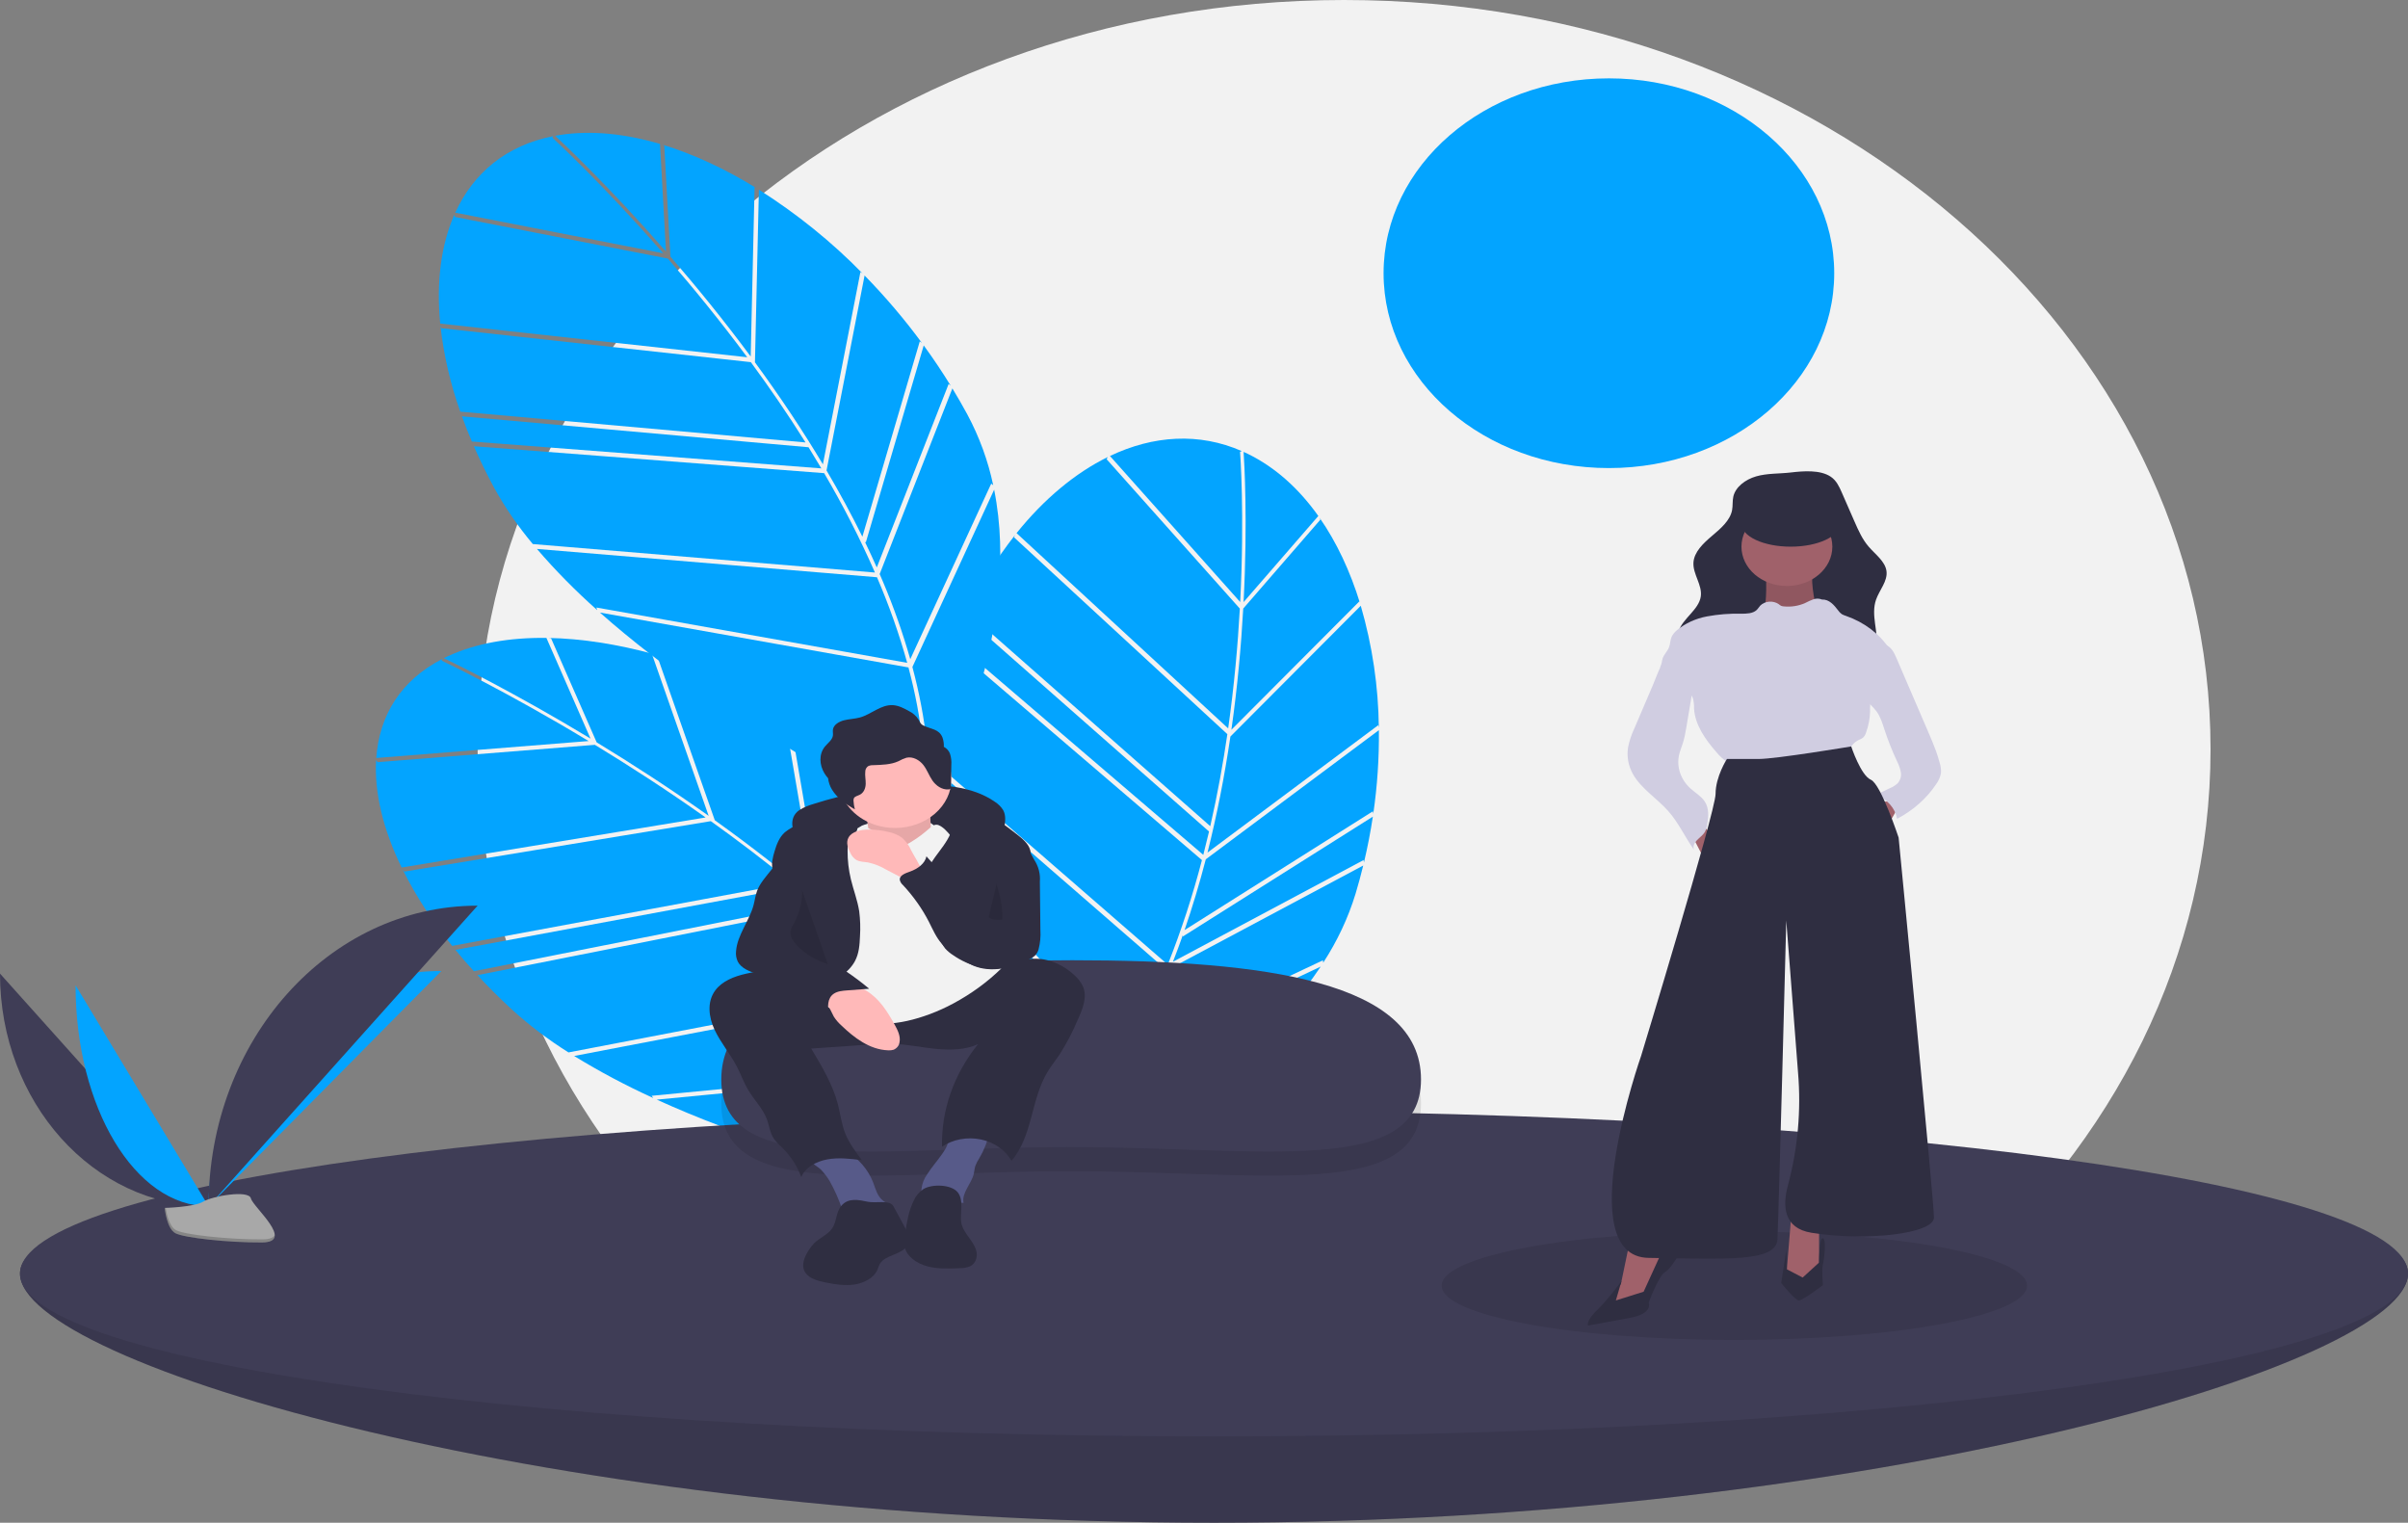 <svg width="223" height="141" viewBox="0 0 223 141" fill="none" xmlns="http://www.w3.org/2000/svg">
<rect x="0" y="0" width="223" height="141" fill="#808080" stroke="none"/>
<g id="13 1" clip-path="url(#clip0_1_1341)">
<path id="Vector" d="M124.472 138.768C168.789 138.768 204.714 107.703 204.714 69.384C204.714 31.064 168.789 0 124.472 0C80.156 0 44.231 31.064 44.231 69.384C44.231 107.703 80.156 138.768 124.472 138.768Z" fill="#F2F2F2"/>
<path id="Vector_2" d="M148.997 43.342C160.522 43.342 169.864 35.264 169.864 25.298C169.864 15.333 160.522 7.255 148.997 7.255C137.472 7.255 128.13 15.333 128.13 25.298C128.13 35.264 137.472 43.342 148.997 43.342Z" fill="#03A4FF"/>
<path id="Vector_3" d="M61.518 13.483L62.088 23.765C64.453 26.492 67.003 29.613 69.521 33.013L69.88 17.327L70.079 17.436C67.167 15.637 64.206 14.261 61.319 13.388L61.518 13.483Z" fill="#03A4FF"/>
<path id="Vector_4" d="M61.672 23.288L61.12 13.328C57.878 12.371 54.732 12.054 51.856 12.498C51.707 12.521 51.56 12.547 51.413 12.574C52.144 13.252 56.401 17.255 61.672 23.288Z" fill="#03A4FF"/>
<path id="Vector_5" d="M87.852 35.555L88.043 35.713C87.257 34.435 86.424 33.192 85.544 31.985L80.182 50.228L80.092 50.159C80.479 50.959 80.848 51.754 81.198 52.544L87.852 35.555Z" fill="#03A4FF"/>
<path id="Vector_6" d="M79.683 25.183L79.881 25.32C77.046 22.416 73.823 19.812 70.28 17.563L69.914 33.549C72.257 36.745 74.354 39.894 76.206 42.995L79.683 25.183Z" fill="#03A4FF"/>
<path id="Vector_7" d="M40.788 30.174C41.089 32.868 41.705 35.53 42.625 38.117L74.599 40.969C72.93 38.307 71.207 35.81 69.534 33.534L40.869 30.391L40.788 30.174Z" fill="#03A4FF"/>
<path id="Vector_8" d="M43.788 41.101L43.702 40.884L76.063 43.371C75.672 42.71 75.276 42.057 74.877 41.414L42.784 38.551L42.7 38.334C43.023 39.246 43.386 40.169 43.788 41.101Z" fill="#03A4FF"/>
<path id="Vector_9" d="M85.18 31.605L85.374 31.753C83.77 29.571 81.997 27.485 80.068 25.51L76.544 43.562C77.765 45.636 78.871 47.681 79.863 49.696L85.18 31.605Z" fill="#03A4FF"/>
<path id="Vector_10" d="M84.496 61.761C85.782 66.573 86.269 71.123 85.947 75.361C87.757 72.027 94.639 58.214 92.066 45.342L84.496 61.761Z" fill="#03A4FF"/>
<path id="Vector_11" d="M49.724 50.83C51.437 52.824 53.302 54.717 55.307 56.496L55.228 56.255L84.015 61.376C83.266 58.688 82.331 56.043 81.216 53.452L49.724 50.83Z" fill="#03A4FF"/>
<path id="Vector_12" d="M61.424 23.456C55.719 16.93 51.218 12.805 51.153 12.746L51.227 12.609C46.898 13.459 43.842 16.006 42.16 19.692L61.424 23.456Z" fill="#03A4FF"/>
<path id="Vector_13" d="M81.464 53.156C81.57 53.401 81.678 53.648 81.781 53.892C82.77 56.234 83.61 58.62 84.299 61.041L91.798 44.778L91.981 44.937C91.506 42.674 90.702 40.472 89.587 38.384C89.144 37.565 88.681 36.759 88.198 35.965L81.464 53.156Z" fill="#03A4FF"/>
<path id="Vector_14" d="M69.199 33.081C66.707 29.72 64.185 26.637 61.848 23.943L42.142 20.092L42.075 19.877C40.845 22.678 40.395 26.12 40.768 29.964L69.199 33.081Z" fill="#03A4FF"/>
<path id="Vector_15" d="M84.131 61.803L55.556 56.72C67.575 67.388 84.391 75.571 85.464 76.088C85.965 71.387 85.397 66.559 84.131 61.803Z" fill="#03A4FF"/>
<path id="Vector_16" d="M81.013 53.014L81.02 52.998C79.646 49.866 78.078 46.8 76.322 43.813L43.882 41.32C44.433 42.581 45.055 43.856 45.749 45.144C46.76 46.979 47.963 48.731 49.342 50.377L81.013 53.014Z" fill="#03A4FF"/>
<path id="Vector_17" d="M122.279 48.117L115.134 56.351C114.944 59.755 114.607 63.565 114.037 67.573L125.885 55.689L125.957 55.883C125.041 52.891 123.776 50.199 122.197 47.934L122.279 48.117Z" fill="#03A4FF"/>
<path id="Vector_18" d="M115.166 55.753L122.088 47.778C120.296 45.253 118.107 43.274 115.565 42.029C115.433 41.965 115.3 41.904 115.167 41.844C115.23 42.769 115.556 48.2 115.166 55.753Z" fill="#03A4FF"/>
<path id="Vector_19" d="M126.281 79.639L126.312 79.867C126.649 78.449 126.924 77.033 127.136 75.618L109.55 86.711L109.531 86.608C109.24 87.438 108.937 88.254 108.624 89.054L126.281 79.639Z" fill="#03A4FF"/>
<path id="Vector_20" d="M127.64 67.147L127.691 67.361C127.65 63.56 127.089 59.778 126.018 56.092L113.945 68.201C113.391 71.956 112.684 75.537 111.823 78.947L127.64 67.147Z" fill="#03A4FF"/>
<path id="Vector_21" d="M94.002 49.539C92.246 51.781 90.757 54.169 89.557 56.67L112.08 76.5C112.758 73.53 113.272 70.656 113.663 67.981L93.904 49.752L94.002 49.539Z" fill="#03A4FF"/>
<path id="Vector_22" d="M88.252 59.609L88.346 59.395L111.435 79.158C111.622 78.433 111.799 77.712 111.966 76.996L89.36 57.093L89.455 56.879C89.031 57.759 88.63 58.67 88.252 59.609Z" fill="#03A4FF"/>
<path id="Vector_23" d="M127.136 75.124L127.177 75.345C127.55 72.78 127.724 70.196 127.695 67.61L111.665 79.57C111.076 81.841 110.42 84.026 109.697 86.125L127.136 75.124Z" fill="#03A4FF"/>
<path id="Vector_24" d="M104.366 97.972C101.806 102.388 98.826 106.161 95.452 109.247C99.305 107.678 114.794 100.835 122.308 89.502L104.366 97.972Z" fill="#03A4FF"/>
<path id="Vector_25" d="M85.648 70.377C85.496 72.857 85.536 75.344 85.768 77.819L85.885 77.591L104.279 97.41C105.684 94.928 106.916 92.374 107.968 89.764L85.648 70.377Z" fill="#03A4FF"/>
<path id="Vector_26" d="M114.851 55.746C115.271 47.574 114.846 41.914 114.84 41.833L114.999 41.768C111.038 40.035 106.805 40.311 102.79 42.223L114.851 55.746Z" fill="#03A4FF"/>
<path id="Vector_27" d="M108.378 89.673C108.279 89.921 108.18 90.17 108.079 90.415C107.113 92.763 106 95.065 104.745 97.309L122.516 88.919L122.54 89.143C123.844 87.138 124.849 84.999 125.53 82.775C125.793 81.901 126.032 81.024 126.245 80.146L108.378 89.673Z" fill="#03A4FF"/>
<path id="Vector_28" d="M113.739 67.447C114.299 63.484 114.631 59.719 114.818 56.355L102.481 42.521L102.588 42.319C99.574 43.798 96.689 46.2 94.141 49.366L113.739 67.447Z" fill="#03A4FF"/>
<path id="Vector_29" d="M104.054 97.804L85.795 78.129C87.183 92.975 94.099 108.551 94.544 109.541C98.397 106.197 101.521 102.165 104.054 97.804Z" fill="#03A4FF"/>
<path id="Vector_30" d="M108.135 89.315L108.152 89.306C109.404 86.136 110.458 82.91 111.309 79.642L88.163 59.83C87.657 61.105 87.196 62.43 86.781 63.805C86.206 65.776 85.84 67.788 85.688 69.817L108.135 89.315Z" fill="#03A4FF"/>
<path id="Vector_31" d="M51.036 59.11L55.254 68.736C58.477 70.697 62.019 72.983 65.628 75.545L60.363 60.53L60.591 60.581C57.178 59.649 53.871 59.131 50.813 59.072L51.036 59.11Z" fill="#03A4FF"/>
<path id="Vector_32" d="M54.688 68.393L50.602 59.068C47.177 59.025 44.072 59.565 41.495 60.755C41.361 60.817 41.231 60.881 41.101 60.946C42.038 61.395 47.519 64.064 54.688 68.393Z" fill="#03A4FF"/>
<path id="Vector_33" d="M83.97 73.062L84.209 73.161C83.004 72.156 81.768 71.197 80.5 70.284L81.922 89.067L81.811 89.026C82.465 89.683 83.1 90.341 83.715 90.998L83.97 73.062Z" fill="#03A4FF"/>
<path id="Vector_34" d="M72.494 65.382L72.731 65.459C68.997 63.455 65.001 61.84 60.828 60.648L66.194 75.949C69.564 78.363 72.684 80.797 75.554 83.251L72.494 65.382Z" fill="#03A4FF"/>
<path id="Vector_35" d="M37.288 80.524C38.537 83.006 40.074 85.372 41.874 87.587L73.302 81.753C70.763 79.668 68.231 77.754 65.827 76.037L37.443 80.709L37.288 80.524Z" fill="#03A4FF"/>
<path id="Vector_36" d="M44.047 90.114L43.887 89.93L75.552 83.647C74.944 83.122 74.335 82.608 73.725 82.102L42.181 87.957L42.023 87.773C42.657 88.554 43.331 89.335 44.047 90.114Z" fill="#03A4FF"/>
<path id="Vector_37" d="M80.017 70.02L80.255 70.109C77.949 68.463 75.518 66.953 72.977 65.59L76.078 83.7C77.981 85.346 79.764 86.995 81.427 88.646L80.017 70.02Z" fill="#03A4FF"/>
<path id="Vector_38" d="M90.146 98.882C93.089 103.115 95.179 107.312 96.388 111.428C96.918 107.774 98.525 92.798 91.477 81.243L90.146 98.882Z" fill="#03A4FF"/>
<path id="Vector_39" d="M53.17 97.78C55.512 99.219 57.962 100.521 60.505 101.677L60.344 101.468L89.551 98.644C87.878 96.289 86.044 94.022 84.057 91.857L53.17 97.78Z" fill="#03A4FF"/>
<path id="Vector_40" d="M54.512 68.619C46.754 63.938 40.998 61.218 40.916 61.179L40.937 61.029C37.124 62.994 35.127 66.233 34.846 70.188L54.512 68.619Z" fill="#03A4FF"/>
<path id="Vector_41" d="M84.187 91.509C84.376 91.714 84.567 91.919 84.752 92.124C86.529 94.087 88.181 96.132 89.702 98.251L91.02 80.779L91.251 80.882C89.99 78.856 88.438 76.977 86.632 75.289C85.918 74.629 85.189 73.986 84.445 73.36L84.187 91.509Z" fill="#03A4FF"/>
<path id="Vector_42" d="M65.346 75.695C61.775 73.165 58.275 70.907 55.089 68.969L34.971 70.574L34.831 70.387C34.663 73.38 35.465 76.773 37.193 80.329L65.346 75.695Z" fill="#03A4FF"/>
<path id="Vector_43" d="M89.815 99.019L60.822 101.823C76.066 108.757 94.983 112.044 96.189 112.249C94.985 107.644 92.719 103.204 89.815 99.019Z" fill="#03A4FF"/>
<path id="Vector_44" d="M83.708 91.495L83.708 91.477C81.282 88.866 78.695 86.369 75.958 83.998L44.214 90.297C45.189 91.349 46.236 92.395 47.357 93.435C48.975 94.91 50.745 96.254 52.645 97.451L83.708 91.495Z" fill="#03A4FF"/>
<path id="Vector_45" d="M223 117.934C223 126.256 173.494 141 112.426 141C51.358 141 1.852 126.256 1.852 117.934C1.852 109.613 51.358 110.865 112.426 110.865C173.494 110.865 223 109.613 223 117.934Z" fill="#3F3D56"/>
<path id="Vector_46" opacity="0.1" d="M223 117.934C223 126.256 173.494 141 112.426 141C51.358 141 1.852 126.256 1.852 117.934C1.852 109.613 51.358 110.865 112.426 110.865C173.494 110.865 223 109.613 223 117.934Z" fill="black"/>
<path id="Vector_47" d="M112.426 133.001C173.494 133.001 223 126.255 223 117.934C223 109.613 173.494 102.867 112.426 102.867C51.358 102.867 1.852 109.613 1.852 117.934C1.852 126.255 51.358 133.001 112.426 133.001Z" fill="#3F3D56"/>
<path id="Vector_48" opacity="0.1" d="M131.596 102.186C131.596 111.251 116.982 108.447 99.088 108.447C81.194 108.447 66.797 111.251 66.797 102.186C66.797 93.12 81.409 91.148 99.303 91.148C117.197 91.148 131.596 93.12 131.596 102.186Z" fill="black"/>
<path id="Vector_49" d="M131.596 99.953C131.596 109.019 116.982 106.215 99.088 106.215C81.194 106.215 66.797 109.019 66.797 99.953C66.797 90.887 81.409 88.916 99.303 88.916C117.197 88.916 131.596 90.887 131.596 99.953Z" fill="#3F3D56"/>
<path id="Vector_50" d="M74.033 75.008C74.426 74.765 74.861 74.577 75.32 74.449C78.236 73.511 81.292 72.936 84.395 72.741C87.093 72.576 90.017 72.772 92.125 74.238C92.453 74.446 92.721 74.717 92.909 75.028C93.174 75.523 93.094 76.098 93.008 76.638C92.989 76.848 92.928 77.053 92.828 77.244C92.544 77.711 91.846 77.875 91.239 77.819C90.633 77.763 90.064 77.541 89.466 77.438C89.095 77.382 88.721 77.349 88.345 77.34L84.594 77.164C82.261 77.055 79.897 76.947 77.609 77.354C76.904 77.464 76.223 77.667 75.59 77.956C75.068 78.21 74.716 78.574 74.231 78.105C73.379 77.281 72.907 75.768 74.033 75.008Z" fill="#2F2E41"/>
<path id="Vector_51" d="M79.846 76.442C79.846 76.442 84.892 74.486 86.806 76.743C88.721 79 85.763 78.097 85.763 78.097L82.456 79L78.802 78.398L79.846 76.442Z" fill="#F2F2F2"/>
<path id="Vector_52" d="M80.107 75.013C80.107 75.013 80.803 77.871 80.281 78.624C79.759 79.376 83.239 80.429 83.239 80.429L86.546 79.226C86.546 79.226 85.675 74.561 86.546 73.659L80.107 75.013Z" fill="#FFB9B9"/>
<path id="Vector_53" opacity="0.1" d="M80.107 75.013C80.107 75.013 80.803 77.871 80.281 78.624C79.759 79.376 83.239 80.429 83.239 80.429L86.546 79.226C86.546 79.226 85.675 74.561 86.546 73.659L80.107 75.013Z" fill="black"/>
<path id="Vector_54" d="M76.847 109.387C77.314 110.226 77.699 111.098 77.996 111.993C78.001 112.023 78.013 112.051 78.032 112.076C78.05 112.102 78.075 112.123 78.103 112.14C78.132 112.156 78.165 112.167 78.199 112.172C78.233 112.177 78.268 112.176 78.301 112.168L81.396 112.165C81.778 112.165 82.291 112.059 82.287 111.729C82.284 111.497 82.01 111.352 81.805 111.201C81.239 110.783 81.091 110.094 80.857 109.483C80.4 108.305 79.522 107.284 78.348 106.569C78.189 106.462 78.007 106.384 77.811 106.34C77.615 106.315 77.415 106.325 77.223 106.367C76.68 106.462 74.651 106.786 75.034 107.47C75.2 107.764 75.811 108.07 76.067 108.345C76.366 108.67 76.627 109.019 76.847 109.387Z" fill="#575A89"/>
<path id="Vector_55" d="M87.609 106.283C87.5 106.482 87.379 106.675 87.246 106.862C86.797 107.501 86.268 108.098 85.851 108.753C85.569 109.153 85.395 109.602 85.342 110.069C85.318 110.302 85.359 110.536 85.462 110.753C85.565 110.969 85.726 111.161 85.933 111.312C86.382 111.607 86.998 111.621 87.556 111.552C88.115 111.483 88.67 111.345 89.233 111.381C89.043 110.453 89.948 109.637 90.174 108.715C90.238 108.456 90.247 108.188 90.332 107.934C90.424 107.701 90.541 107.477 90.683 107.264C91.133 106.505 91.452 105.693 91.628 104.853C91.649 104.751 88.877 104.735 88.617 104.783C87.805 104.935 87.924 105.702 87.609 106.283Z" fill="#575A89"/>
<path id="Vector_56" d="M66.24 91.706C65.448 92.777 65.631 94.197 66.186 95.373C66.742 96.55 67.627 97.59 68.233 98.748C68.619 99.487 68.889 100.269 69.324 100.987C69.863 101.876 70.648 102.66 71.01 103.613C71.24 104.221 71.293 104.887 71.666 105.44C71.891 105.735 72.149 106.011 72.434 106.264C73.238 107.06 73.841 107.992 74.206 109C74.547 108.122 75.567 107.546 76.616 107.356C77.665 107.166 78.751 107.295 79.812 107.425C79.22 106.632 78.623 105.829 78.27 104.937C77.929 104.073 77.828 103.155 77.598 102.264C77.127 100.438 76.12 98.754 75.124 97.093L80.246 96.741C81.082 96.669 81.923 96.642 82.763 96.661C84.085 96.715 85.38 96.995 86.695 97.124C88.01 97.254 89.401 97.22 90.573 96.688C88.332 99.468 87.165 102.79 87.239 106.178C87.74 105.843 88.321 105.608 88.94 105.492C89.559 105.376 90.201 105.381 90.817 105.507C91.434 105.633 92.01 105.876 92.504 106.219C92.998 106.563 93.397 106.997 93.671 107.491C95.679 105.119 95.44 101.817 97.031 99.219C97.358 98.685 97.759 98.188 98.112 97.666C98.779 96.619 99.35 95.527 99.82 94.403C100.264 93.419 100.713 92.324 100.286 91.334C100.109 90.958 99.851 90.615 99.525 90.323C98.608 89.448 97.33 88.8 95.965 88.774C93.868 88.732 92.136 90.076 90.297 90.947C88.102 91.956 85.619 92.401 83.14 92.231C80.614 92.076 78.202 91.361 75.795 90.731C74.591 90.402 73.367 90.129 72.129 89.914C71.097 89.746 70.114 89.932 69.097 90.16C67.99 90.408 66.877 90.844 66.24 91.706Z" fill="#2F2E41"/>
<path id="Vector_57" d="M88.112 72.154C88.11 73.351 87.56 74.498 86.581 75.345C85.603 76.191 84.275 76.667 82.891 76.668C82.58 76.668 82.27 76.644 81.964 76.596C80.987 76.443 80.081 76.053 79.351 75.471C78.622 74.888 78.099 74.138 77.845 73.308C77.591 72.479 77.616 71.603 77.917 70.785C78.218 69.967 78.783 69.241 79.545 68.69C80.306 68.14 81.234 67.789 82.218 67.678C83.203 67.567 84.203 67.701 85.103 68.065C86.002 68.429 86.763 69.007 87.296 69.731C87.829 70.455 88.112 71.296 88.112 72.154Z" fill="#FFB9B9"/>
<path id="Vector_58" d="M79.846 76.442C79.846 76.442 80.803 76.818 81.151 77.119C81.499 77.42 82.543 79.075 84.283 78.022C86.023 76.969 86.198 76.367 86.719 76.367C87.242 76.367 87.938 77.27 87.938 77.27L92.723 89.683C91.433 90.942 89.938 92.031 88.286 92.918C85.501 94.422 82.195 95.175 80.629 94.573C79.063 93.971 76.105 93.519 75.583 92.316C75.061 91.112 74.191 87.501 74.191 87.501L76.627 78.323L79.846 76.442Z" fill="#F2F2F2"/>
<path id="Vector_59" d="M79.174 88.996C79.554 88.288 79.609 87.486 79.641 86.706C79.692 85.933 79.668 85.157 79.57 84.388C79.416 83.382 79.037 82.412 78.798 81.418C78.588 80.546 78.486 79.658 78.493 78.767C78.497 78.361 78.531 77.933 78.787 77.593C78.965 77.355 79.245 77.171 79.356 76.904C79.575 76.382 79.034 75.835 78.442 75.62C77.72 75.385 76.93 75.358 76.189 75.541C75.454 75.725 74.744 75.976 74.071 76.291C73.561 76.478 73.093 76.74 72.686 77.065C72.146 77.548 71.909 78.221 71.717 78.872C71.563 79.394 71.427 79.937 71.544 80.466C71.733 81.324 72.542 81.969 72.974 82.759C73.474 83.676 73.441 84.745 73.241 85.745C73.042 86.745 72.689 87.722 72.58 88.732C72.471 89.742 72.638 90.828 73.37 91.62C73.668 91.944 74.477 92.709 75.023 92.623C75.452 92.555 76.073 91.738 76.419 91.479C77.417 90.732 78.601 90.067 79.174 88.996Z" fill="#2F2E41"/>
<path id="Vector_60" d="M88.291 75.951C88.306 76.791 87.879 77.588 87.375 78.306C86.872 79.024 86.281 79.703 85.911 80.478C85.45 81.449 85.356 82.521 85.642 83.541C85.748 83.888 85.876 84.231 86.026 84.566L86.979 86.827C87.107 87.183 87.294 87.521 87.532 87.831C87.748 88.068 88.001 88.279 88.283 88.456C89.007 88.962 89.841 89.337 90.735 89.562C91.635 89.784 92.596 89.737 93.461 89.427C93.553 86.362 94.122 83.321 95.154 80.387C95.345 79.846 95.553 79.275 95.406 78.724C95.241 78.106 94.667 77.642 94.122 77.218C92.453 75.923 90.618 74.562 88.384 74.387C87.092 74.286 88.28 75.345 88.291 75.951Z" fill="#2F2E41"/>
<path id="Vector_61" d="M76.872 93.445C77.004 93.669 77.087 93.913 77.218 94.137C77.411 94.439 77.65 94.716 77.928 94.963C79.091 96.078 80.513 97.19 82.249 97.257C82.421 97.271 82.595 97.252 82.758 97.201C82.905 97.137 83.031 97.041 83.125 96.925C83.22 96.808 83.28 96.673 83.3 96.531C83.423 95.949 83.126 95.367 82.828 94.834C82.182 93.678 81.456 92.493 80.247 91.747C79.644 91.389 78.954 91.155 78.231 91.061C77.507 90.966 76.769 91.015 76.07 91.204C75.441 91.371 74.397 91.664 75.23 92.161C75.863 92.537 76.505 92.824 76.872 93.445Z" fill="#FFB9B9"/>
<path id="Vector_62" d="M84.374 78.726C84.193 78.303 83.915 77.916 83.557 77.588C83.197 77.324 82.769 77.137 82.31 77.041C81.715 76.894 81.099 76.818 80.48 76.815C79.743 76.811 78.889 76.982 78.576 77.559C78.327 78.017 78.52 78.559 78.77 79.017C78.877 79.254 79.055 79.462 79.286 79.619C79.604 79.805 80.015 79.799 80.391 79.861C80.976 79.989 81.529 80.206 82.025 80.501L83.316 81.176L85.533 82.335C85.475 82.304 85.496 80.99 85.428 80.774C85.208 80.08 84.714 79.384 84.374 78.726Z" fill="#FFB9B9"/>
<path id="Vector_63" d="M77.916 111.652C77.397 112.262 77.501 113.133 77.042 113.778C76.643 114.336 75.893 114.629 75.394 115.123C75.235 115.288 75.094 115.464 74.971 115.65C74.509 116.32 74.133 117.178 74.588 117.85C74.954 118.392 75.724 118.603 76.43 118.748C77.322 118.93 78.249 119.076 79.152 118.937C80.054 118.797 80.936 118.319 81.258 117.577C81.321 117.39 81.396 117.207 81.483 117.028C81.972 116.195 83.507 116.186 84.007 115.358C84.357 114.779 84.035 114.079 83.713 113.488L82.73 111.682C82.404 111.082 81.081 111.427 80.392 111.283C79.493 111.096 78.563 110.89 77.916 111.652Z" fill="#2F2E41"/>
<path id="Vector_64" d="M85.521 110.101C85.118 110.375 84.81 110.74 84.631 111.155C84.144 112.125 83.977 113.189 83.815 114.238C83.723 114.655 83.713 115.083 83.787 115.503C83.997 116.359 84.894 116.99 85.86 117.252C86.826 117.513 87.862 117.473 88.873 117.43C89.2 117.437 89.523 117.381 89.82 117.264C90.329 117.022 90.527 116.452 90.44 115.956C90.353 115.46 90.04 115.019 89.733 114.593C89.426 114.167 89.112 113.726 89.024 113.23C88.876 112.395 89.294 111.171 88.701 110.416C88.107 109.659 86.313 109.62 85.521 110.101Z" fill="#2F2E41"/>
<path id="Vector_65" d="M87.98 69.802C87.887 69.532 87.683 69.301 87.406 69.153C87.42 68.864 87.379 68.575 87.284 68.297C86.968 67.489 86.219 67.535 85.513 67.178C85.206 67.023 85.225 66.886 85.065 66.631C84.856 66.297 84.543 66.021 84.161 65.834C83.708 65.584 83.229 65.327 82.693 65.295C81.566 65.229 80.702 66.145 79.625 66.439C79.15 66.569 78.64 66.575 78.162 66.697C77.685 66.82 77.209 67.112 77.138 67.538C77.105 67.735 77.163 67.937 77.13 68.134C77.063 68.525 76.667 68.798 76.401 69.12C75.814 69.831 75.881 70.835 76.351 71.609C76.45 71.769 76.563 71.922 76.689 72.067C76.729 72.433 76.85 72.788 77.047 73.113C77.516 73.887 78.324 74.465 79.168 74.945C79.099 74.689 79.057 74.427 79.043 74.164C79.031 74.076 79.044 73.988 79.082 73.905C79.175 73.736 79.424 73.69 79.613 73.597C80.005 73.404 80.159 72.978 80.171 72.588C80.182 72.198 80.086 71.808 80.134 71.42C80.135 71.33 80.159 71.243 80.203 71.162C80.246 71.081 80.309 71.009 80.386 70.95C80.531 70.879 80.697 70.844 80.863 70.852C81.667 70.823 82.506 70.811 83.215 70.482C83.444 70.351 83.689 70.243 83.947 70.162C84.55 70.026 85.165 70.391 85.512 70.838C85.86 71.285 86.033 71.816 86.353 72.278C86.673 72.74 87.227 73.151 87.846 73.097C87.881 73.097 87.915 73.09 87.947 73.078C87.979 73.066 88.008 73.048 88.031 73.025C88.058 72.984 88.07 72.936 88.065 72.889L88.1 70.842C88.128 70.492 88.088 70.14 87.98 69.802Z" fill="#2F2E41"/>
<path id="Vector_66" d="M71.46 80.509C70.962 81.145 70.388 81.755 70.114 82.486C69.953 82.915 69.903 83.368 69.786 83.808C69.398 85.273 68.277 86.574 68.165 88.073C68.125 88.407 68.182 88.743 68.329 89.053C68.651 89.658 69.421 89.977 70.155 90.177C70.889 90.377 71.677 90.522 72.263 90.954C72.558 91.198 72.826 91.466 73.062 91.755C74.018 92.783 75.304 93.544 76.759 93.942C76.644 93.257 76.59 92.432 77.223 92.009C77.566 91.78 78.023 91.739 78.455 91.707L80.494 91.554C79.134 90.414 77.636 89.405 76.024 88.544C75.461 88.243 74.847 87.925 74.59 87.397C74.457 87.057 74.401 86.697 74.427 86.339C74.413 85.028 74.285 83.719 74.043 82.425C73.875 81.526 73.653 80.635 73.399 79.752C73.327 79.504 72.906 78.391 72.386 78.652C72.264 78.713 72.15 79.419 72.078 79.565C71.908 79.897 71.701 80.213 71.46 80.509Z" fill="#2F2E41"/>
<path id="Vector_67" d="M94.942 78.108L95.775 79.606C96.176 80.221 96.358 80.925 96.3 81.63L96.349 86.121C96.388 86.722 96.33 87.323 96.178 87.91C96.126 88.103 96.029 88.285 95.891 88.444C95.75 88.581 95.584 88.697 95.399 88.787C93.823 89.638 91.78 90.122 90.115 89.409C89.734 89.233 89.371 89.028 89.032 88.797C88.368 88.372 87.695 87.939 87.198 87.369C86.679 86.772 86.381 86.057 86.032 85.373C85.404 84.148 84.594 82.998 83.621 81.955C83.46 81.817 83.355 81.637 83.323 81.443C83.312 81.049 83.852 80.855 84.274 80.706C84.993 80.45 85.672 79.956 85.792 79.291C87.322 81.026 89.011 82.859 91.425 83.493C91.463 83.514 91.507 83.526 91.552 83.527C91.596 83.528 91.641 83.519 91.68 83.5C91.719 83.481 91.752 83.454 91.775 83.42C91.797 83.386 91.809 83.348 91.808 83.309C91.945 82.814 91.994 82.303 92.094 81.8C92.278 80.886 92.632 80.003 93.142 79.186C93.428 78.728 94.355 77.051 94.942 78.108Z" fill="#2F2E41"/>
<path id="Vector_68" opacity="0.1" d="M74.281 82.438C74.304 83.501 74.043 84.554 73.518 85.515C73.382 85.728 73.281 85.956 73.219 86.193C73.128 86.699 73.461 87.189 73.842 87.581C74.592 88.352 75.566 88.938 76.663 89.278" fill="black"/>
<path id="Vector_69" opacity="0.1" d="M92.361 81.542C92.238 81.828 92.35 82.143 92.444 82.436C92.718 83.286 92.846 84.167 92.824 85.049C92.828 85.065 92.827 85.081 92.822 85.096C92.817 85.111 92.808 85.125 92.795 85.137C92.782 85.148 92.767 85.156 92.749 85.161C92.732 85.166 92.713 85.166 92.695 85.163C92.293 85.185 91.834 85.187 91.561 84.931" fill="black"/>
<path id="Vector_70" opacity="0.1" d="M160.614 124.073C175.584 124.073 187.72 121.824 187.72 119.05C187.72 116.276 175.584 114.028 160.614 114.028C145.644 114.028 133.508 116.276 133.508 119.05C133.508 121.824 145.644 124.073 160.614 124.073Z" fill="black"/>
<path id="Vector_71" d="M174.167 74.22L172.231 75.894L174.167 77.569L176.103 74.22H174.167Z" fill="#A0616A"/>
<path id="Vector_72" d="M174.603 59.704C175.146 59.896 175.404 60.422 175.609 60.897L178.121 66.733L178.61 67.869C178.849 68.426 179.089 68.983 179.292 69.551C179.42 69.91 179.533 70.273 179.632 70.64C179.733 70.954 179.773 71.28 179.747 71.605C179.679 71.963 179.529 72.305 179.303 72.611C178.43 73.927 177.185 75.03 175.686 75.819C175.6 75.336 175.375 74.88 175.032 74.492C174.689 74.105 174.239 73.797 173.723 73.599L175.021 72.981C175.296 72.87 175.543 72.713 175.749 72.52C175.875 72.37 175.964 72.199 176.012 72.018C176.06 71.837 176.065 71.649 176.027 71.467C175.949 71.102 175.82 70.747 175.642 70.41C175.206 69.469 174.828 68.51 174.509 67.535C174.32 66.959 174.147 66.366 173.773 65.861C173.434 65.404 172.943 65.038 172.635 64.564C172.165 63.842 172.177 62.953 172.385 62.144C172.56 61.461 172.853 60.804 173.1 60.139C173.294 59.617 174.021 59.498 174.603 59.704Z" fill="#D0CDE1"/>
<path id="Vector_73" d="M162.628 44.112C161.63 44.404 160.725 45.086 160.52 45.98C160.426 46.395 160.484 46.826 160.404 47.242C160.219 48.209 159.341 48.947 158.532 49.633C157.722 50.319 156.887 51.116 156.827 52.094C156.763 53.166 157.661 54.17 157.506 55.234C157.325 56.471 155.815 57.272 155.441 58.476C155.192 59.28 155.497 60.146 156 60.856C156.958 62.209 158.596 63.127 160.339 63.62C162.083 64.112 163.941 64.216 165.775 64.232C168.008 64.252 170.433 64.087 172.112 62.812C173.07 62.077 173.672 61.057 173.797 59.954C173.956 58.478 173.244 56.952 173.735 55.532C174.045 54.638 174.82 53.821 174.705 52.893C174.591 51.986 173.675 51.343 173.046 50.61C172.459 49.926 172.103 49.117 171.754 48.321L170.56 45.595C170.325 45.059 170.067 44.495 169.544 44.144C168.565 43.485 166.989 43.615 165.844 43.75C164.781 43.876 163.65 43.814 162.628 44.112Z" fill="#2F2E41"/>
<path id="Vector_74" d="M163.552 53.096C163.552 53.096 163.669 56.129 163.318 56.432C162.968 56.735 164.721 58.757 164.721 58.757L167.878 58.656L169.514 57.544L168.111 55.926C168.111 55.926 167.527 53.298 167.994 52.692C168.462 52.085 163.552 53.096 163.552 53.096Z" fill="#A0616A"/>
<path id="Vector_75" opacity="0.1" d="M163.552 53.096C163.552 53.096 163.669 56.129 163.318 56.432C162.968 56.735 164.721 58.757 164.721 58.757L167.878 58.656L169.514 57.544L168.111 55.926C168.111 55.926 167.527 53.298 167.994 52.692C168.462 52.085 163.552 53.096 163.552 53.096Z" fill="black"/>
<path id="Vector_76" d="M156.246 76.497L158.233 80.338L159.753 78.721L156.713 75.284L156.246 76.497Z" fill="#A0616A"/>
<path id="Vector_77" d="M150.927 114.959L150.108 118.902L148.706 120.62L149.524 121.024L150.927 120.822L152.563 120.317L153.265 117.992L154.551 114.959H150.927Z" fill="#A0616A"/>
<path id="Vector_78" d="M165.89 112.533L165.423 118.194L166.591 119.003L168.462 117.587V113.443L165.89 112.533Z" fill="#A0616A"/>
<path id="Vector_79" d="M165.481 54.259C167.805 54.259 169.689 52.629 169.689 50.62C169.689 48.61 167.805 46.981 165.481 46.981C163.157 46.981 161.273 48.61 161.273 50.62C161.273 52.629 163.157 54.259 165.481 54.259Z" fill="#A0616A"/>
<path id="Vector_80" d="M168.728 55.514C168.602 55.462 168.465 55.433 168.325 55.431C168.185 55.429 168.046 55.452 167.918 55.501C167.662 55.598 167.414 55.71 167.176 55.835C166.561 56.111 165.865 56.221 165.178 56.149C165.097 56.144 165.018 56.126 164.944 56.097C164.866 56.055 164.794 56.005 164.73 55.948C164.481 55.773 164.163 55.688 163.843 55.712C163.523 55.736 163.226 55.866 163.015 56.076C162.892 56.209 162.807 56.368 162.672 56.493C162.323 56.816 161.746 56.829 161.235 56.828C160.174 56.802 159.114 56.886 158.077 57.078C157.035 57.273 156.075 57.712 155.304 58.349C155.094 58.52 154.926 58.727 154.811 58.956C154.67 59.271 154.689 59.624 154.562 59.943C154.421 60.298 154.108 60.59 153.982 60.949C153.886 61.22 153.9 61.521 153.74 61.768C154.423 62.279 155.002 62.961 155.685 63.473C156.137 63.811 156.611 64.177 156.781 64.673C156.858 64.979 156.892 65.292 156.882 65.605C156.967 67.1 157.905 68.456 158.953 69.647C159.241 70 159.585 70.317 159.975 70.586C160.505 70.898 161.107 71.107 161.74 71.199C162.934 71.41 164.163 71.409 165.382 71.398C166.642 71.388 167.924 71.365 169.121 71.026C169.731 70.879 170.279 70.585 170.702 70.177C171.194 69.654 171.387 68.898 172.059 68.555C172.221 68.49 172.375 68.411 172.518 68.318C172.655 68.189 172.752 68.033 172.8 67.863C173.035 67.228 173.164 66.568 173.184 65.901C173.167 65.501 173.199 65.101 173.278 64.707C173.394 64.359 173.564 64.027 173.782 63.718L175.174 61.535C175.287 61.357 175.258 61.096 175.268 60.894C175.258 60.602 175.154 60.318 174.969 60.074C174.065 58.693 172.647 57.619 170.945 57.028C170.811 56.989 170.683 56.934 170.565 56.867C170.425 56.766 170.308 56.644 170.217 56.508C169.847 56.026 169.396 55.484 168.728 55.514Z" fill="#D0CDE1"/>
<path id="Vector_81" d="M151.373 67.407C151.099 67.985 150.897 68.586 150.772 69.201C150.637 70.05 150.796 70.915 151.227 71.687C151.978 73.022 153.455 73.928 154.498 75.108C155.467 76.204 156.044 77.518 156.882 78.692C156.736 78.393 156.914 78.047 157.153 77.798C157.393 77.548 157.699 77.341 157.874 77.054C157.994 76.832 158.069 76.594 158.097 76.35C158.222 75.622 158.289 74.832 157.86 74.196C157.537 73.718 156.979 73.4 156.538 72.999C156.096 72.591 155.771 72.099 155.59 71.563C155.408 71.026 155.375 70.46 155.493 69.911C155.578 69.533 155.734 69.169 155.852 68.797C155.997 68.298 156.106 67.791 156.18 67.28L156.707 64.153C156.847 63.322 156.965 62.401 156.42 61.705C156.314 61.56 156.167 61.44 155.993 61.356C155.849 61.299 155.696 61.261 155.538 61.245C154.966 61.164 154.189 60.947 153.91 61.478C153.572 62.119 153.337 62.817 153.054 63.478L151.373 67.407Z" fill="#D0CDE1"/>
<path id="Vector_82" d="M171.437 69.118C171.437 69.118 164.487 70.28 162.851 70.28H159.928C159.928 70.28 158.876 71.898 158.876 73.515C158.876 75.132 151.979 97.775 151.979 97.775C151.979 97.775 145.432 116.374 152.68 116.476C159.928 116.577 164.487 116.88 164.604 114.757C164.721 112.634 165.423 85.241 165.423 85.241L166.514 99.326C166.807 102.814 166.494 106.319 165.585 109.726C165.061 111.636 165.143 113.729 167.761 114.151C172.787 114.959 179.1 114.252 179.1 112.735C179.1 111.219 175.827 77.558 175.827 77.558C175.827 77.558 174.19 72.605 173.255 72.201C172.32 71.797 171.437 69.118 171.437 69.118Z" fill="#2F2E41"/>
<path id="Vector_83" d="M149.641 120.418L152.213 119.609L153.966 115.768L155.837 115.566C155.837 115.566 154.784 117.486 154.2 117.79C153.615 118.093 152.68 120.62 152.68 120.62C152.68 120.62 153.148 121.631 150.927 122.035C148.706 122.439 147.069 122.743 147.069 122.743C147.069 122.743 146.835 122.338 147.887 121.328C148.939 120.317 150.168 118.615 150.168 118.615L149.641 120.418Z" fill="#2F2E41"/>
<path id="Vector_84" d="M165.423 115.768L164.955 118.8C164.955 118.8 166.241 120.418 166.592 120.418C166.942 120.418 168.813 119.003 168.813 119.003C168.813 119.003 168.696 117.486 168.813 117.082C168.93 116.678 169.163 114.757 168.813 114.656C168.462 114.555 168.462 116.909 168.462 116.909L166.942 118.295L165.477 117.535L165.423 115.768Z" fill="#2F2E41"/>
<path id="Vector_85" d="M165.832 50.62C168.35 50.62 170.391 49.669 170.391 48.497C170.391 47.325 168.35 46.374 165.832 46.374C163.314 46.374 161.273 47.325 161.273 48.497C161.273 49.669 163.314 50.62 165.832 50.62Z" fill="#2F2E41"/>
<path id="Vector_86" d="M0 90.154C0 102.062 8.639 111.698 19.316 111.698L0 90.154Z" fill="#3F3D56"/>
<path id="Vector_87" d="M19.316 111.698C19.316 99.656 28.957 89.912 40.872 89.912L19.316 111.698Z" fill="#03A4FF"/>
<path id="Vector_88" d="M6.999 91.234C6.999 102.545 12.508 111.698 19.316 111.698L6.999 91.234Z" fill="#03A4FF"/>
<path id="Vector_89" d="M19.316 111.698C19.316 96.311 30.46 83.861 44.231 83.861L19.316 111.698Z" fill="#3F3D56"/>
<path id="Vector_90" d="M15.253 111.85C15.253 111.85 17.992 111.777 18.817 111.269C19.643 110.76 23.031 110.153 23.236 110.969C23.441 111.784 27.353 115.023 24.26 115.045C21.168 115.066 17.074 114.628 16.25 114.194C15.426 113.76 15.253 111.85 15.253 111.85Z" fill="#A8A8A8"/>
<path id="Vector_91" opacity="0.2" d="M24.315 114.761C21.223 114.783 17.129 114.345 16.305 113.911C15.678 113.58 15.428 112.394 15.344 111.847C15.286 111.849 15.253 111.85 15.253 111.85C15.253 111.85 15.426 113.76 16.25 114.194C17.074 114.628 21.168 115.067 24.26 115.045C25.153 115.039 25.461 114.764 25.444 114.357C25.32 114.603 24.98 114.757 24.315 114.761Z" fill="black"/>
</g>
<defs>
<clipPath id="clip0_1_1341">
<rect width="223" height="141" fill="white"/>
</clipPath>
</defs>
</svg>
